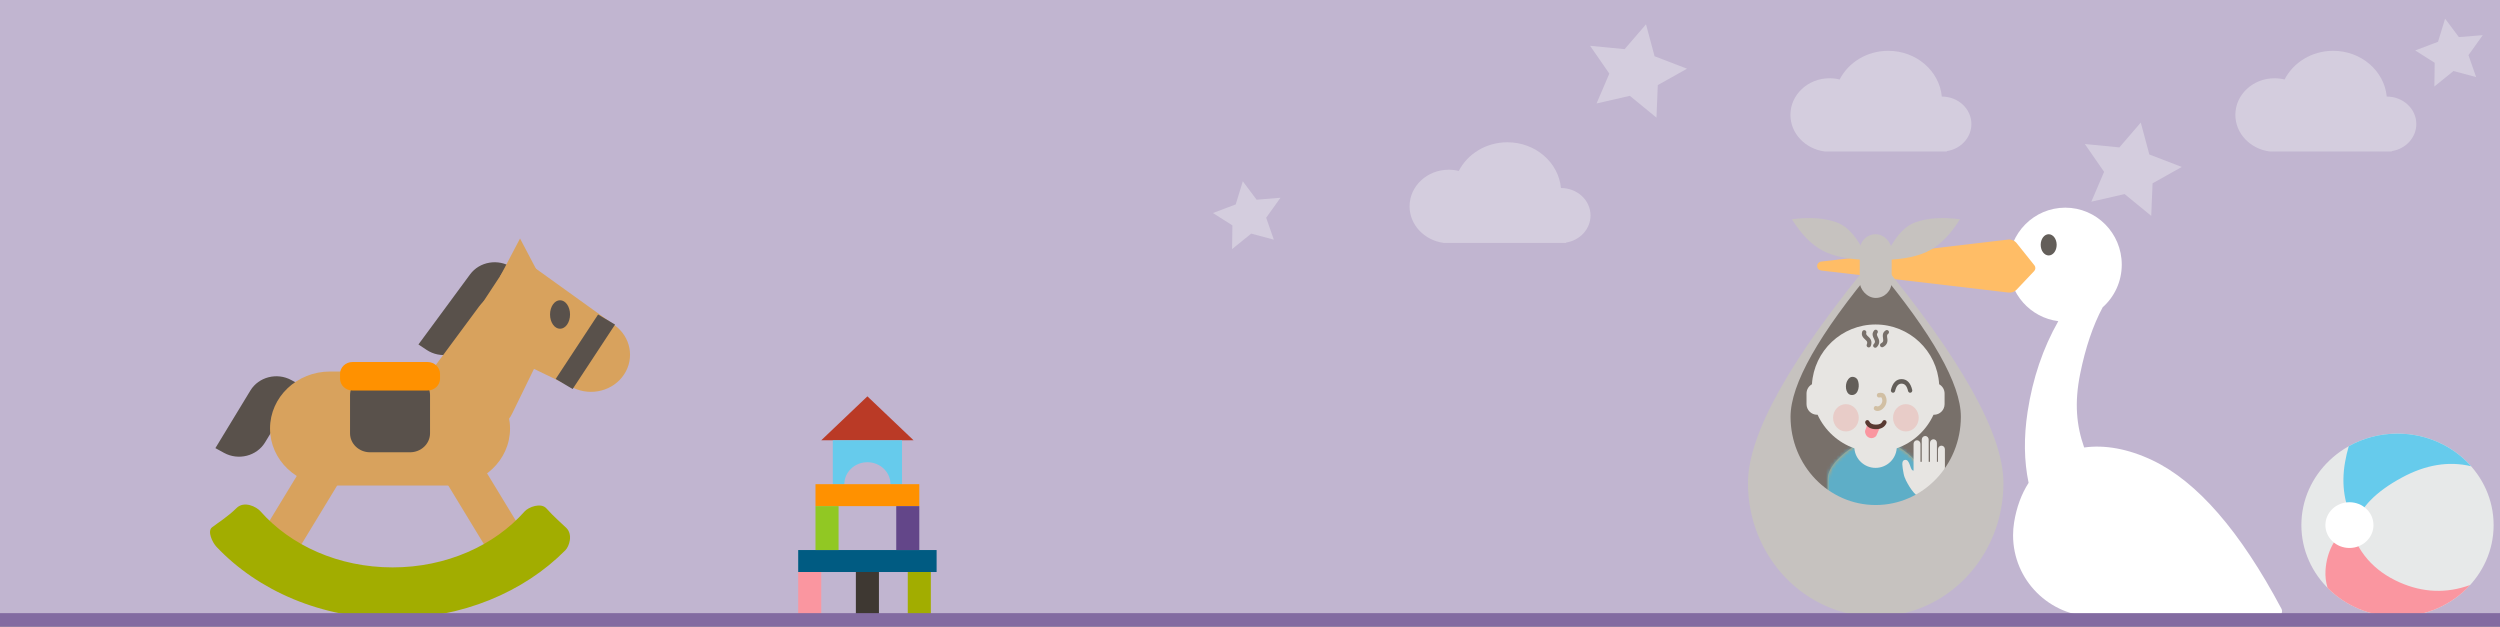 <?xml version="1.0" encoding="UTF-8"?>
<svg role="img" aria-hidden="true" width="738px" height="185px" viewBox="0 0 738 185" version="1.1" xmlns="http://www.w3.org/2000/svg" xmlns:xlink="http://www.w3.org/1999/xlink">

    <rect x="0" y="0" width="738" height="185" fill="#808080" stroke="none"/>

    <title>Group 25</title>

    <defs>
        <path d="M28.402,9.481 L28.402,22.171 L0,22.171 L0,9.481 C0,5.851 4.64,1.707 7.746,0 C7.746,0 20.656,0 20.656,0 C23.791,1.737 28.402,5.893 28.402,9.481 Z" id="veiviser-resultat"></path>
    </defs>
    <g stroke="none" stroke-width="1" fill="none" fill-rule="evenodd">
        <g>
            <rect fill="#C1B5D0" fill-rule="nonzero" x="0" y="0" width="738" height="182"></rect>
            <g>
                <g transform="translate(659.879, 15)" fill="#D4CDDE">
                    <path d="M0,18.907 C0,12.94 5.171,8.103 11.55,8.103 C12.582,8.103 13.582,8.23 14.533,8.467 C17.087,3.46 22.549,0 28.875,0 C37.16,0 43.963,5.934 44.692,13.505 C49.541,13.505 53.419,17.133 53.419,21.608 C53.419,25.623 50.297,28.956 46.2,29.599 L46.2,29.711 L10.106,29.711 C4.409,28.963 0,24.417 0,18.907 Z"></path>
                </g>
                <g transform="translate(416.104, 42)" fill="#D4CDDE">
                    <path d="M0,18.907 C0,12.94 5.171,8.103 11.55,8.103 C12.582,8.103 13.582,8.23 14.533,8.467 C17.087,3.46 22.549,0 28.875,0 C37.16,0 43.963,5.934 44.692,13.505 C49.541,13.505 53.419,17.133 53.419,21.608 C53.419,25.623 50.297,28.956 46.2,29.599 L46.2,29.711 L10.106,29.711 C4.409,28.963 0,24.417 0,18.907 Z"></path>
                </g>
                <g transform="translate(528.535, 15)" fill="#D4CDDE">
                    <path d="M0,18.907 C0,12.94 5.171,8.103 11.55,8.103 C12.582,8.103 13.582,8.23 14.533,8.467 C17.087,3.46 22.549,0 28.875,0 C37.16,0 43.963,5.934 44.692,13.505 C49.541,13.505 53.419,17.133 53.419,21.608 C53.419,25.623 50.297,28.956 46.2,29.599 L46.2,29.711 L10.106,29.711 C4.409,28.963 0,24.417 0,18.907 Z"></path>
                </g>
                <g transform="translate(679.366, 128)" fill-rule="nonzero">
                    <g>
                        <ellipse fill="#E7E9E9" cx="28.375" cy="27.008" rx="28.375" ry="27.008"></ellipse>
                        <path d="M13.991,3.722 C18.209,1.357 23.125,-1.42108547e-14 28.375,-1.42108547e-14 C37.091,-1.42108547e-14 44.889,3.741 50.094,9.628 C43.5,8.06 36.69,9.177 29.665,12.978 C21.996,17.129 17.417,21.806 15.929,27.008 C12.722,21.382 11.709,15.192 12.892,8.44 C13.185,6.763 13.552,5.191 13.991,3.722 Z" fill="#66CBEC"></path>
                        <path d="M7.739,45.546 C7.216,43.829 7.011,42.1 7.124,40.36 C7.482,34.835 9.857,30.385 14.246,27.008 C16.446,34.886 21.345,40.513 28.943,43.889 C35.884,46.973 42.845,47.24 49.825,44.689 C44.623,50.403 36.942,54.017 28.375,54.017 C20.244,54.017 12.912,50.762 7.739,45.546 Z" fill="#FA96A0"></path>
                        <ellipse fill="#FFFFFF" cx="14.187" cy="27.008" rx="7.094" ry="6.752"></ellipse>
                    </g>
                </g>
                <g transform="translate(235.222, 117)" fill-rule="nonzero">
                    <polygon fill="#BA3A26" points="20.835 0 34.455 12.964 7.215 12.964"></polygon>
                    <path d="M27.645,25.928 C27.645,22.348 24.596,19.446 20.835,19.446 C17.074,19.446 14.025,22.348 14.025,25.928 L10.62,25.928 L10.62,12.964 L31.05,12.964 L31.05,25.928 L27.645,25.928 Z" fill="#66CBEC"></path>
                    <rect fill="#FF9100" x="5.512" y="25.928" width="30.645" height="6.482"></rect>
                    <rect fill="#005B82" x="0.405" y="45.374" width="40.86" height="6.482"></rect>
                    <rect fill="#91C823" x="5.512" y="32.41" width="6.81" height="12.964"></rect>
                    <rect fill="#FA96A0" x="0.405" y="51.856" width="6.81" height="12.964"></rect>
                    <rect fill="#3E3832" x="17.43" y="51.856" width="6.81" height="12.964"></rect>
                    <rect fill="#A2AD00" x="32.752" y="51.856" width="6.81" height="12.964"></rect>
                    <rect fill="#634689" x="29.347" y="32.41" width="6.81" height="12.964"></rect>
                </g>
                <g transform="translate(123.989, 126.5) scale(-1, 1) translate(-123.989, -126.5) translate(61.989, 70)" fill-rule="nonzero">
                    <g>
                        <path d="M32.473,10.546 L34.892,8.937 C38.898,6.272 44.421,7.197 47.226,11.004 L62.465,31.682 L60.047,33.291 C56.041,35.957 50.518,35.031 47.713,31.225 L32.473,10.546 Z" fill="#59514B"></path>
                        <path d="M4.574,25.988 L28.839,8.551 C31.44,6.682 35.142,7.17 37.11,9.641 C37.215,9.774 37.315,9.911 37.408,10.052 L46.21,23.437 C47.938,26.064 47.097,29.525 44.332,31.167 C44.183,31.255 44.031,31.337 43.874,31.412 L16.742,44.489 C11.419,47.055 4.915,45.335 1.752,40.526 C-1.411,35.717 -0.186,29.409 4.574,25.988 Z" fill="#D8A25D"></path>
                        <path d="M97.42,43.604 L99.977,42.202 C104.212,39.878 109.629,41.257 112.075,45.282 L122.407,62.286 L119.85,63.688 C115.614,66.012 110.198,64.633 107.752,60.608 L97.42,43.604 Z" fill="#59514B"></path>
                        <path d="M44.576,20.484 L58.358,39.116 C62.109,44.185 60.823,51.183 55.488,54.746 C55.201,54.938 54.905,55.117 54.602,55.284 L51.396,57.042 C45.748,60.141 38.526,58.302 35.265,52.936 C35.09,52.647 34.929,52.352 34.781,52.049 L24.69,31.393 C22.177,26.249 24.213,20.133 29.382,17.298 C34.551,14.462 41.143,15.845 44.576,20.484 Z" fill="#D8A25D"></path>
                        <path d="M53.138,39.671 L88.564,39.671 C98.346,39.671 106.276,47.205 106.276,56.5 C106.276,65.795 98.346,73.329 88.564,73.329 L53.138,73.329 C43.356,73.329 35.425,65.795 35.425,56.5 C35.425,47.205 43.356,39.671 53.138,39.671 Z" fill="#D8A25D"></path>
                        <polygon fill="#D8A25D" transform="translate(43.491, 78.838) rotate(30) translate(-43.491, -78.838) " points="37.915 67.599 49.576 67.344 49.066 90.078 37.405 90.333"></polygon>
                        <polygon fill="#D8A25D" transform="translate(96.629, 78.838) rotate(-30) translate(-96.629, -78.838) " points="90.543 67.344 102.205 67.599 102.715 90.333 91.053 90.078"></polygon>
                        <path d="M31.129,80.982 C40.006,91.007 54.156,97.494 70.096,97.494 C86.076,97.494 100.258,90.975 109.13,80.906 C110.258,79.626 113.894,77.732 116.177,79.989 C118.84,82.622 121.847,84.451 123.409,85.68 C124.846,86.81 123.31,90.117 122.081,91.42 C109.894,104.328 91.136,112.598 70.096,112.598 C49.619,112.598 31.303,104.765 19.103,92.445 C17.94,91.271 16.798,87.809 18.827,85.823 C20.268,84.412 22.519,82.527 24.688,80.085 C26.298,78.272 29.975,79.679 31.129,80.982 Z" fill="#A2AD00"></path>
                        <ellipse fill="#59514B" cx="20.665" cy="22.841" rx="2.952" ry="4.207"></ellipse>
                        <polygon fill="#59514B" transform="translate(13.189, 33.843) rotate(-32) translate(-13.189, -33.843) " points="10.014 22.391 15.835 22.524 16.365 45.294 10.543 45.161"></polygon>
                        <polygon fill="#D8A25D" points="32.473 0.402 38.378 11.622 26.569 11.622"></polygon>
                        <path d="M64.947,41.073 L76.755,41.073 C80.016,41.073 82.659,43.585 82.659,46.683 L82.659,57.902 C82.659,61.001 80.016,63.512 76.755,63.512 L64.947,63.512 C61.686,63.512 59.042,61.001 59.042,57.902 L59.042,46.683 C59.042,43.585 61.686,41.073 64.947,41.073 Z" fill="#59514B"></path>
                        <path d="M59.78,36.866 L81.921,36.866 C83.959,36.866 85.611,38.436 85.611,40.372 L85.611,41.774 C85.611,43.711 83.959,45.28 81.921,45.28 L59.78,45.28 C57.742,45.28 56.09,43.711 56.09,41.774 L56.09,40.372 C56.09,38.436 57.742,36.866 59.78,36.866 Z" fill="#FF9100"></path>
                    </g>
                </g>
                <g transform="translate(369.187, 63.213) scale(-1, -1) rotate(-20) translate(-369.187, -63.213) translate(358.687, 53.213)" fill="#D4CDDE">
                    <polygon points="7.391 13.403 0.57 11.532 6.552 7.431 6.641 0.576 12.302 4.54 19.178 2.175 16.695 8.725 20.855 14.118 13.659 14.202 9.356 19.901"></polygon>
                </g>
                <g transform="translate(724.103, 15.213) scale(-1, -1) rotate(-20) translate(-724.103, -15.213) translate(713.603, 5.213)" fill="#D4CDDE">
                    <polygon points="7.391 13.403 0.57 11.532 6.552 7.431 6.641 0.576 12.302 4.54 19.178 2.175 16.695 8.725 20.855 14.118 13.659 14.202 9.356 19.901"></polygon>
                </g>
                <g transform="translate(481.414, 21.28) scale(-1, -1) rotate(-140) translate(-481.414, -21.28) translate(466.414, 6.78)" fill="#D4CDDE">
                    <polygon points="10.435 18.922 0.805 16.28 9.25 10.491 9.375 0.814 17.368 6.409 27.074 3.07 23.569 12.317 29.443 19.931 19.284 20.05 13.208 28.095"></polygon>
                </g>
                <g transform="translate(627.469, 50.28) scale(-1, -1) rotate(-140) translate(-627.469, -50.28) translate(612.469, 35.78)" fill="#D4CDDE">
                    <polygon points="10.435 18.922 0.805 16.28 9.25 10.491 9.375 0.814 17.368 6.409 27.074 3.07 23.569 12.317 29.443 19.931 19.284 20.05 13.208 28.095"></polygon>
                </g>
                <g transform="translate(516, 60)">
                    <g transform="translate(20.425, 1.303)" fill-rule="nonzero">
                        <path d="M78.819,70.798 C84.807,69.961 91.696,71.117 98.984,74.58 C112.165,80.844 124.856,95.449 137.055,118.395 L137.055,118.395 C137.462,119.16 137.17,120.109 136.404,120.514 C136.177,120.634 135.924,120.697 135.667,120.697 L81.874,120.697 C68.597,120.697 57.833,109.959 57.833,96.712 C57.833,95.446 57.933,94.183 58.133,92.933 C58.857,88.411 60.329,84.483 62.417,81.236 C61.07,74.781 60.972,67.787 62.122,60.253 C63.623,50.417 66.643,41.501 71.183,33.503 C62.943,32.481 56.562,25.399 56.562,16.815 C56.562,7.528 64.029,0 73.241,0 C82.452,0 89.919,7.528 89.919,16.815 C89.919,21.835 87.738,26.34 84.278,29.421 C81.415,34.78 79.203,41.32 77.642,49.044 C75.901,57.662 76.539,64.317 78.819,70.798 Z" fill="#FFFFFF"></path>
                        <path d="M1.218,18.556 C0.586,18.482 0.088,18.003 0.01,17.396 C-0.083,16.665 0.458,16.001 1.218,15.911 L56.337,9.425 C57.31,9.31 58.273,9.698 58.871,10.445 L64.131,17.016 C64.54,17.528 64.509,18.247 64.058,18.725 L58.871,24.208 C58.266,24.847 57.376,25.165 56.483,25.06 L1.218,18.556 Z" fill="#FFBD66"></path>
                    </g>
                    <path d="M37.708,92.218 C52.46,92.218 64.418,79.768 64.418,64.412 C64.418,54.174 55.515,38.363 37.708,16.978 C19.902,38.363 10.998,54.174 10.998,64.412 C10.998,79.768 22.957,92.218 37.708,92.218 Z" fill="#78706A" fill-rule="nonzero"></path>
                    <g transform="translate(17.283, 35.788)">
                        <g transform="translate(6.271, 36.056)" fill-rule="evenodd" stroke-width="1">
                            <g>
                                <g>
                                    <mask id="veiviser-resultat2" fill="white">
                                        <use xlink:href="#veiviser-resultat"></use>
                                    </mask>
                                    <use fill="#D8A25D" xlink:href="#veiviser-resultat"></use>
                                    <g mask="url(#veiviser-resultat2)" fill="#5EAEC7">
                                        <g transform="translate(-53.099, -68.976)">
                                            <polygon points="0 147.778 147.643 147.778 147.643 0 0 0"></polygon>
                                        </g>
                                    </g>
                                </g>
                            </g>
                        </g>
                        <path d="M1.603,17.643 C2.207,7.798 10.382,0 20.379,0 C30.376,0 38.552,7.798 39.155,17.643 C40.112,18.18 40.759,19.204 40.759,20.379 L40.759,23.515 C40.759,25.246 39.355,26.65 37.623,26.65 C37.578,26.65 37.532,26.649 37.487,26.647 C35.373,31.255 31.451,34.862 26.63,36.56 C26.373,39.787 23.673,42.326 20.379,42.326 C17.086,42.326 14.386,39.787 14.129,36.56 C9.307,34.862 5.386,31.255 3.272,26.647 C3.227,26.649 3.181,26.65 3.135,26.65 C1.404,26.65 2.12056029e-16,25.246 0,23.515 L0,20.379 C-1.43917299e-16,19.204 0.647,18.18 1.603,17.643 Z" fill="#E7E5E2" fill-rule="evenodd"></path>
                        <g stroke-width="1" fill-rule="evenodd" transform="translate(14.109, 0)" fill="#78706A">
                            <path d="M4.305,1.877 C4.614,1.722 4.991,1.848 5.146,2.158 C5.301,2.467 5.175,2.844 4.866,2.999 C4.48,3.192 4.419,3.395 4.419,4.421 C4.419,5.489 3.846,6.254 2.801,6.603 C2.473,6.712 2.118,6.535 2.008,6.206 C1.899,5.878 2.076,5.522 2.405,5.413 C2.946,5.232 3.165,4.94 3.165,4.421 C3.165,2.95 3.342,2.359 4.305,1.877 Z" fill-rule="nonzero" transform="translate(3.594, 4.223) rotate(-48) translate(-3.594, -4.223) "></path>
                            <path d="M6.964,1.858 C7.274,1.703 7.65,1.828 7.805,2.138 C7.96,2.448 7.835,2.824 7.525,2.979 C7.139,3.172 7.079,3.375 7.079,4.402 C7.079,5.47 6.505,6.235 5.461,6.583 C5.132,6.693 4.777,6.515 4.668,6.187 C4.558,5.858 4.736,5.503 5.064,5.393 C5.605,5.213 5.825,4.92 5.825,4.402 C5.825,2.931 6.001,2.339 6.964,1.858 Z" fill-rule="nonzero" transform="translate(6.254, 4.203) rotate(-27) translate(-6.254, -4.203) "></path>
                            <path d="M9.624,1.838 C9.933,1.683 10.31,1.809 10.465,2.118 C10.62,2.428 10.494,2.805 10.185,2.96 C9.799,3.153 9.738,3.355 9.738,4.382 C9.738,5.45 9.165,6.215 8.12,6.563 C7.792,6.673 7.437,6.495 7.327,6.167 C7.218,5.838 7.395,5.483 7.724,5.374 C8.265,5.193 8.484,4.901 8.484,4.382 C8.484,2.911 8.66,2.32 9.624,1.838 Z" fill-rule="nonzero" transform="translate(8.913, 4.184) rotate(-9) translate(-8.913, -4.184) "></path>
                        </g>
                        <g transform="translate(7.838, 14.109)">
                            <path d="M7.585,13.436 C7.585,15.663 5.888,17.468 3.794,17.468 C1.699,17.468 0,15.663 0,13.436 C0,11.211 1.699,9.406 3.794,9.406 C5.888,9.406 7.585,11.211 7.585,13.436" fill="#E8CCC8" fill-rule="evenodd"></path>
                            <path d="M11.391,19.406 C10.557,19.387 9.836,18.815 9.557,18.034 L9.39,15.368 L13.219,15.454 L13.168,18.115 C12.922,18.885 12.224,19.424 11.391,19.406 Z" fill="#FA96A0" fill-rule="evenodd" transform="translate(11.305, 17.387) rotate(23) translate(-11.305, -17.387) "></path>
                            <path d="M25.285,13.436 C25.285,15.663 23.587,17.468 21.493,17.468 C19.398,17.468 17.699,15.663 17.699,13.436 C17.699,11.211 19.398,9.406 21.493,9.406 C23.587,9.406 25.285,11.211 25.285,13.436" fill="#E8CCC8" fill-rule="evenodd"></path>
                            <path d="M13.684,7.436 C13.342,7.512 13.007,7.279 12.935,6.916 C12.864,6.553 13.082,6.197 13.424,6.121 C14.274,5.931 14.985,6.077 15.376,6.774 C16.136,8.131 15.871,9.695 14.673,10.778 C13.976,11.408 12.998,11.633 12.315,11.194 C12.016,11.002 11.921,10.589 12.101,10.272 C12.282,9.954 12.671,9.853 12.969,10.045 C13.119,10.141 13.532,10.045 13.854,9.754 C14.588,9.091 14.73,8.249 14.29,7.462 C14.248,7.388 14.065,7.35 13.684,7.436 Z" fill="#D1BFA3" fill-rule="nonzero"></path>
                            <path d="M17.086,2.85 C17.001,2.49 17.207,2.126 17.546,2.036 C17.885,1.946 18.228,2.164 18.312,2.524 C18.67,4.044 19.29,4.703 20.228,4.703 C21.165,4.703 21.786,4.044 22.143,2.524 C22.228,2.164 22.571,1.946 22.909,2.036 C23.248,2.126 23.454,2.49 23.369,2.85 C22.884,4.914 21.819,6.047 20.228,6.047 C18.637,6.047 17.571,4.914 17.086,2.85 Z" fill="#635E59" fill-rule="nonzero" transform="translate(20.228, 4.031) scale(1, -1) translate(-20.228, -4.031) "></path>
                            <path d="M5.698,6.714 C3.955,6.835 3.468,4.488 3.993,2.957 C4.092,2.666 4.668,1.344 5.689,1.344 C6.709,1.344 7.16,2.067 7.222,2.191 C7.972,3.685 7.605,6.583 5.698,6.714" fill="#635E59" fill-rule="evenodd"></path>
                            <path d="M9.548,15.081 C9.392,14.749 9.519,14.346 9.831,14.18 C10.143,14.014 10.523,14.148 10.679,14.48 C10.982,15.125 11.599,15.452 12.642,15.452 C13.685,15.452 14.302,15.125 14.605,14.48 C14.761,14.148 15.141,14.014 15.453,14.18 C15.766,14.346 15.892,14.749 15.736,15.081 C15.196,16.228 14.128,16.796 12.642,16.796 C11.157,16.796 10.088,16.228 9.548,15.081 Z" fill="#593A32" fill-rule="nonzero" transform="translate(12.642, 15.452) scale(1, -1) rotate(-180) translate(-12.642, -15.452) "></path>
                        </g>
                    </g>
                    <rect fill="#C6C2BF" fill-rule="nonzero" x="32.995" y="9.141" width="9.427" height="18.81" rx="4.703"></rect>
                    <path d="M36.986,12.588 C32.476,7.731 28.332,5.304 24.555,5.307 C20.778,5.31 16.545,6.528 11.857,8.962 C15.938,12.157 19.79,14.016 23.414,14.539 C27.037,15.061 31.561,14.411 36.986,12.588 Z" fill="#C6C2BF" fill-rule="nonzero" transform="translate(24.421, 10.01) rotate(20) translate(-24.421, -10.01) "></path>
                    <path d="M63.696,12.588 C59.186,7.731 55.043,5.304 51.266,5.307 C47.489,5.31 43.256,6.528 38.567,8.962 C42.649,12.157 46.501,14.016 50.124,14.539 C53.748,15.061 58.272,14.411 63.696,12.588 Z" fill="#C6C2BF" fill-rule="nonzero" transform="translate(51.132, 10.01) scale(-1, 1) rotate(20) translate(-51.132, -10.01) "></path>
                    <g transform="translate(45.564, 68.705)" fill="#E7E5E2">
                        <path d="M10.529,3.918 L10.529,7.637 L10.527,7.62 L10.212,7.62 L10.212,2.029 C10.212,1.44 9.756,0.963 9.192,0.963 C8.629,0.963 8.172,1.44 8.172,2.029 L8.172,7.62 L7.784,7.62 L7.784,1.066 C7.784,0.478 7.327,0 6.764,0 C6.201,0 5.744,0.478 5.744,1.066 L5.744,7.62 L5.357,7.62 L5.357,2.326 C5.357,1.737 4.9,1.259 4.336,1.259 C3.773,1.259 3.316,1.737 3.316,2.326 L3.316,10.238 C3.137,10.202 2.906,10.114 2.768,9.893 C2.518,9.49 2.623,9.595 2.238,8.583 C1.853,7.571 1.495,6.859 0.635,7.084 C-0.348,7.341 0.01,8.984 0.385,11.105 C0.635,12.516 1.48,13.916 2.114,14.961 C2.748,16.004 3.958,17.528 4.38,17.528 L4.476,28.215 L11.18,28.215 L11.18,18.072 C11.18,17.462 11.743,17.248 11.743,17.248 C12.213,17.078 12.569,16.299 12.569,15.241 L12.569,3.918 C12.569,3.33 12.113,2.852 11.549,2.852 C10.986,2.852 10.529,3.33 10.529,3.918 Z"></path>
                    </g>
                    <path d="M37.708,122 C16.882,122 0,104.364 0,82.608 C0,68.105 12.569,45.705 37.708,15.411 C62.847,45.705 75.416,68.105 75.416,82.608 C75.416,104.364 58.534,122 37.708,122 Z M37.708,89.083 C51.592,89.083 62.847,77.412 62.847,63.015 C62.847,53.417 54.467,38.594 37.708,18.546 C20.949,38.594 12.569,53.417 12.569,63.015 C12.569,77.412 23.824,89.083 37.708,89.083 Z" fill="#C6C2BF" fill-rule="nonzero"></path>
                    <ellipse fill="#635E59" cx="88.771" cy="12.276" rx="2.357" ry="3.135"></ellipse>
                </g>
                <rect fill="#826BA1" fill-rule="nonzero" x="0" y="181" width="738" height="4"></rect>
            </g>
        </g>
    </g>
</svg>